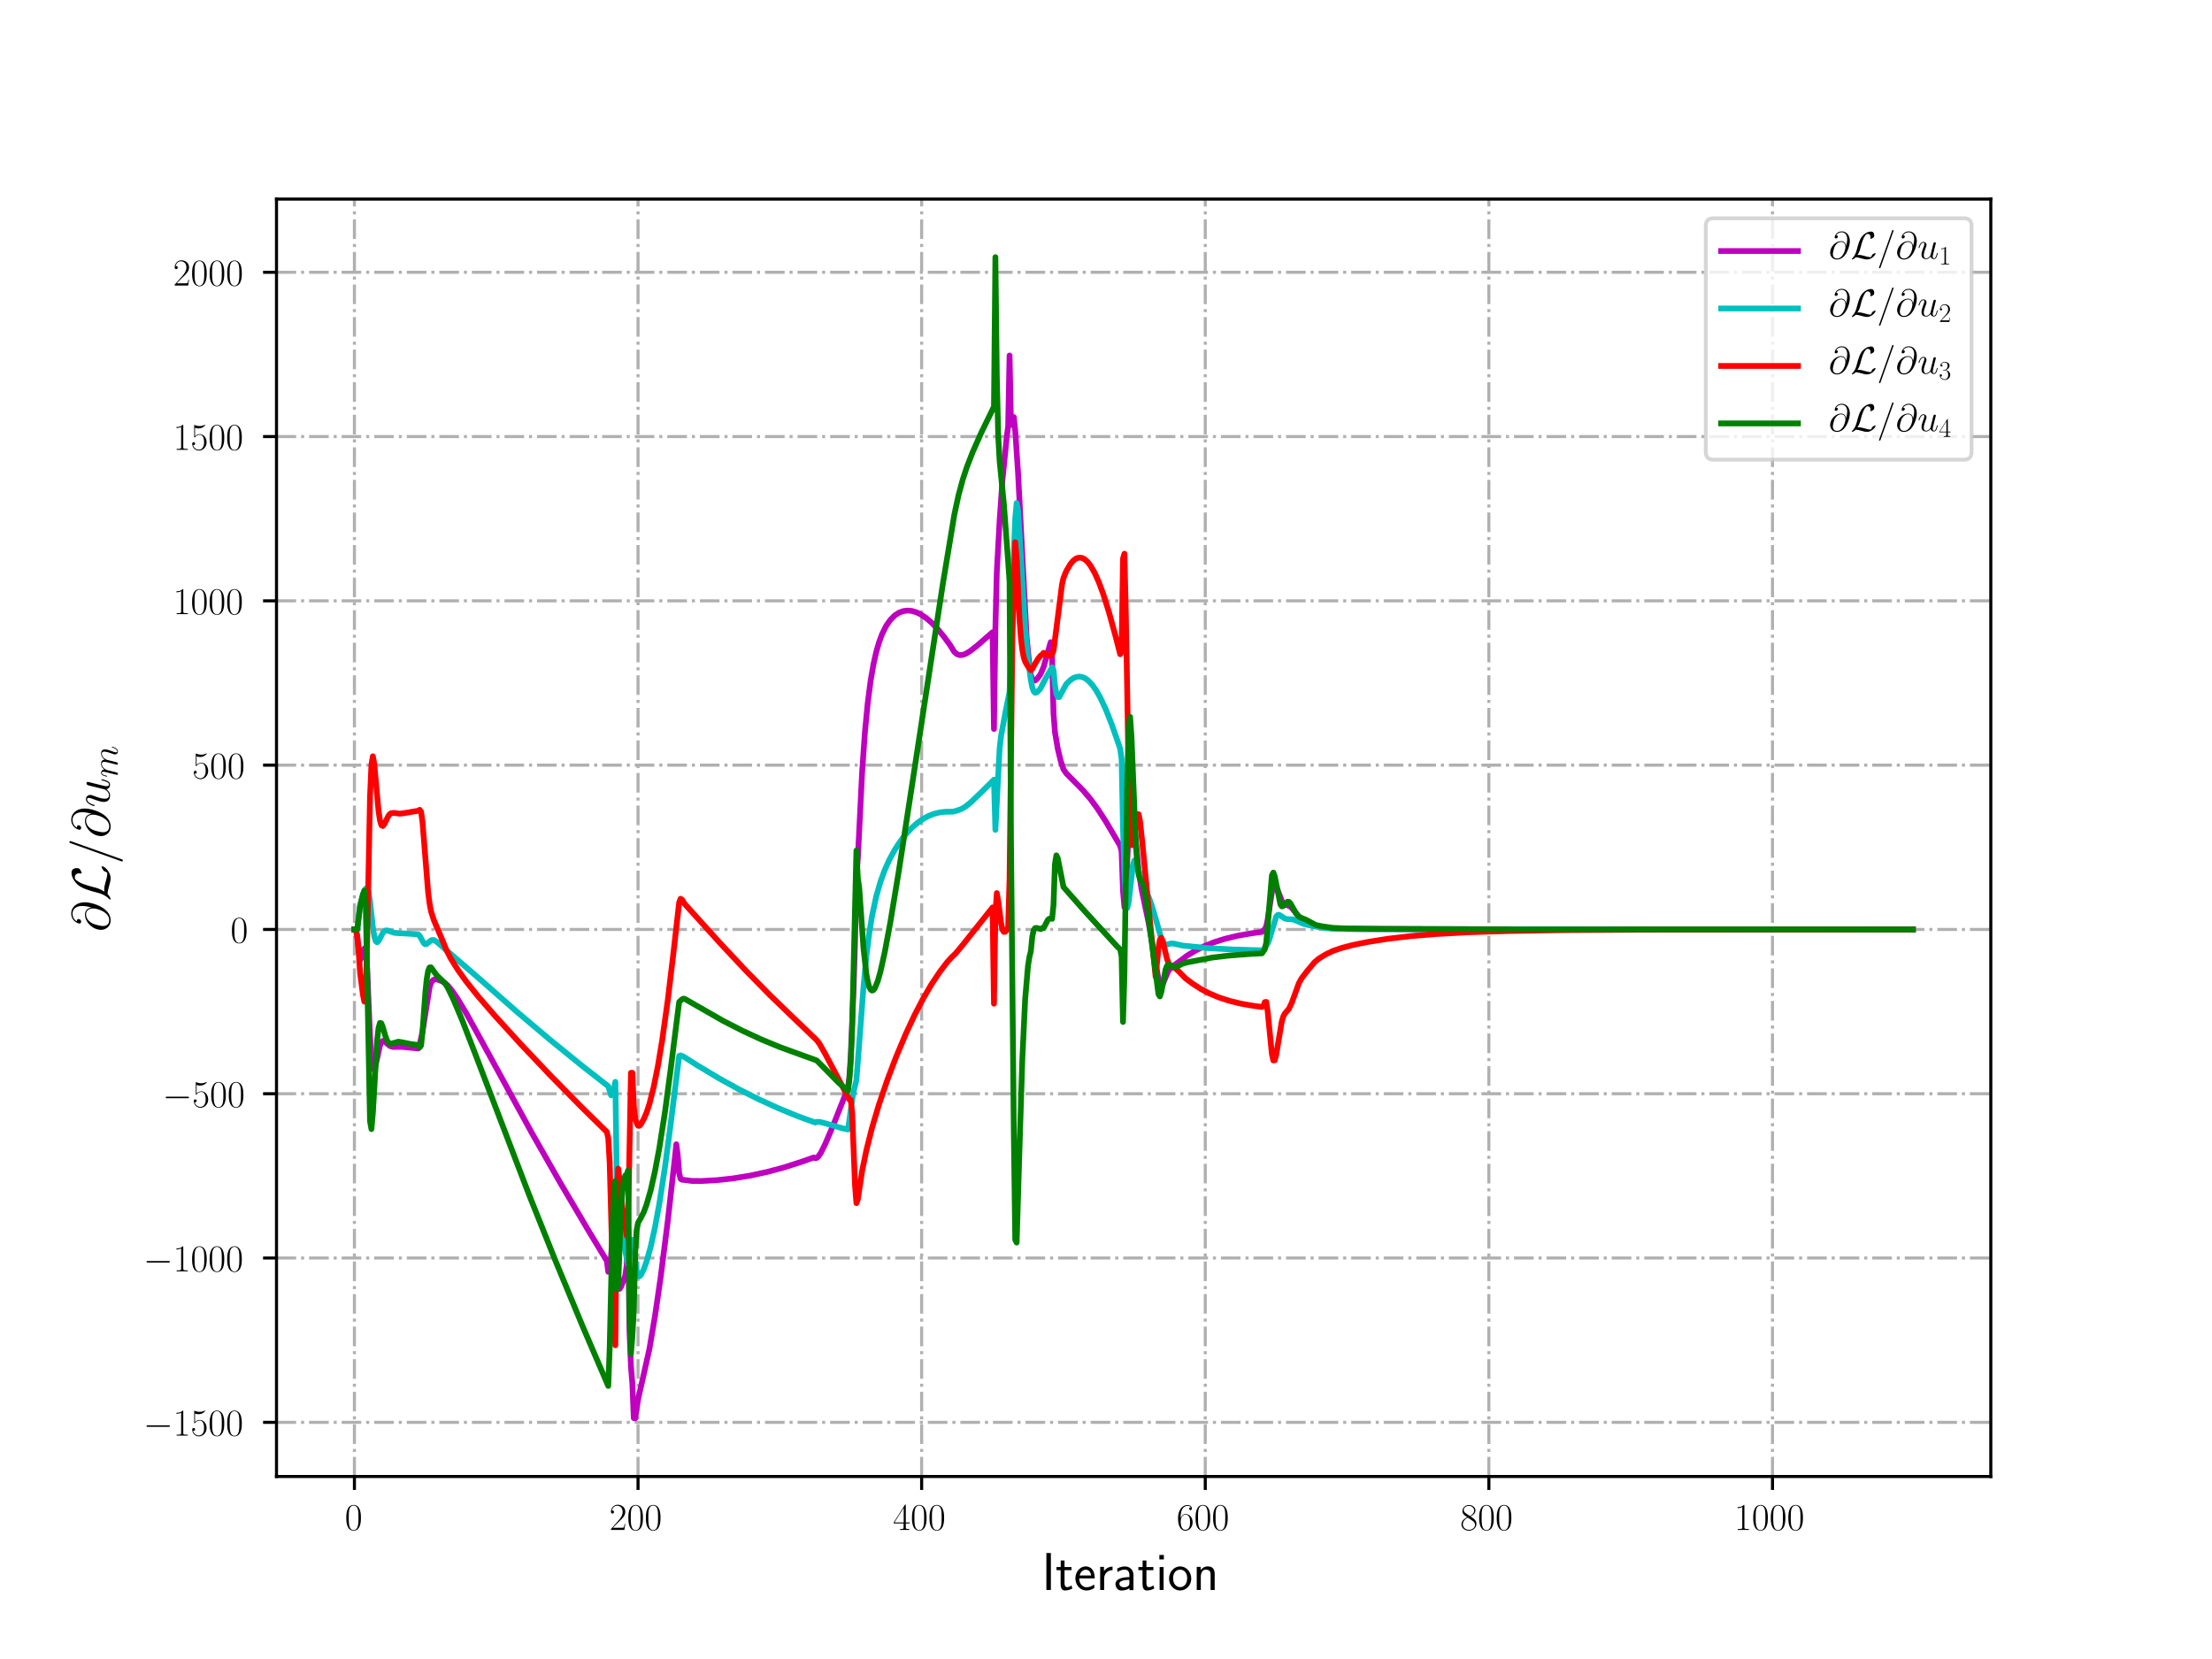 <?xml version="1.0" encoding="utf-8" standalone="no"?>
<!DOCTYPE svg PUBLIC "-//W3C//DTD SVG 1.1//EN"
  "http://www.w3.org/Graphics/SVG/1.1/DTD/svg11.dtd">
<!-- Created with matplotlib (http://matplotlib.org/) -->
<svg height="432pt" version="1.1" viewBox="0 0 576 432" width="576pt" xmlns="http://www.w3.org/2000/svg" xmlns:xlink="http://www.w3.org/1999/xlink">
 <defs>
  <style type="text/css">
*{stroke-linecap:butt;stroke-linejoin:round;}
  </style>
 </defs>
 <g id="figure_1">
  <g id="patch_1">
   <path d="M 0 432 
L 576 432 
L 576 0 
L 0 0 
z
" style="fill:#ffffff;"/>
  </g>
  <g id="axes_1">
   <g id="patch_2">
    <path d="M 72 384.48 
L 518.4 384.48 
L 518.4 51.84 
L 72 51.84 
z
" style="fill:#ffffff;"/>
   </g>
   <g id="matplotlib.axis_1">
    <g id="xtick_1">
     <g id="line2d_1">
      <path clip-path="url(#p7ad30e4078)" d="M 92.291 384.48 
L 92.291 51.84 
" style="fill:none;stroke:#b0b0b0;stroke-dasharray:5.12,1.28,0.8,1.28;stroke-dashoffset:0;stroke-width:0.8;"/>
     </g>
     <g id="line2d_2">
      <defs>
       <path d="M 0 0 
L 0 3.5 
" id="m24f27dd9a4" style="stroke:#000000;stroke-width:0.8;"/>
      </defs>
      <g>
       <use style="stroke:#000000;stroke-width:0.8;" x="92.291" xlink:href="#m24f27dd9a4" y="384.48"/>
      </g>
     </g>
     <g id="text_1">
      <!-- $0$ -->
      <defs>
       <path d="M 42 31.641 
C 42 37.75 41.906 48.125 37.703 56.109 
C 34 63.109 28.094 65.594 22.906 65.594 
C 18.094 65.594 12 63.406 8.203 56.203 
C 4.203 48.719 3.797 39.438 3.797 31.641 
C 3.797 25.953 3.906 17.281 7 9.672 
C 11.297 -0.609 19 -2 22.906 -2 
C 27.5 -2 34.5 -0.109 38.594 9.375 
C 41.594 16.281 42 24.359 42 31.641 
z
M 22.906 -0.406 
C 16.5 -0.406 12.703 5.078 11.297 12.688 
C 10.203 18.562 10.203 27.156 10.203 32.75 
C 10.203 40.438 10.203 46.828 11.5 52.922 
C 13.406 61.391 19 64 22.906 64 
C 27 64 32.297 61.297 34.203 53.125 
C 35.5 47.438 35.594 40.734 35.594 32.75 
C 35.594 26.25 35.594 18.266 34.406 12.375 
C 32.297 1.484 26.406 -0.406 22.906 -0.406 
z
" id="CMR17-48"/>
      </defs>
      <g transform="translate(89.8 398.398)scale(0.1 -0.1)">
       <use transform="scale(0.996)" xlink:href="#CMR17-48"/>
      </g>
     </g>
    </g>
    <g id="xtick_2">
     <g id="line2d_3">
      <path clip-path="url(#p7ad30e4078)" d="M 166.143 384.48 
L 166.143 51.84 
" style="fill:none;stroke:#b0b0b0;stroke-dasharray:5.12,1.28,0.8,1.28;stroke-dashoffset:0;stroke-width:0.8;"/>
     </g>
     <g id="line2d_4">
      <g>
       <use style="stroke:#000000;stroke-width:0.8;" x="166.143" xlink:href="#m24f27dd9a4" y="384.48"/>
      </g>
     </g>
     <g id="text_2">
      <!-- $200$ -->
      <defs>
       <path d="M 41.703 15.453 
L 39.906 15.453 
C 38.906 8.375 38.094 7.172 37.703 6.562 
C 37.203 5.766 30 5.766 28.594 5.766 
L 9.406 5.766 
C 13 9.672 20 16.75 28.5 24.953 
C 34.594 30.734 41.703 37.531 41.703 47.422 
C 41.703 59.219 32.297 66 21.797 66 
C 10.797 66 4.094 56.312 4.094 47.344 
C 4.094 43.438 7 42.938 8.203 42.938 
C 9.203 42.938 12.203 43.547 12.203 47.031 
C 12.203 50.109 9.594 51 8.203 51 
C 7.594 51 7 50.906 6.594 50.703 
C 8.5 59.219 14.297 63.406 20.406 63.406 
C 29.094 63.406 34.797 56.516 34.797 47.422 
C 34.797 38.734 29.703 31.25 24 24.75 
L 4.094 2.281 
L 4.094 0 
L 39.297 0 
z
" id="CMR17-50"/>
      </defs>
      <g transform="translate(158.671 398.398)scale(0.1 -0.1)">
       <use transform="scale(0.996)" xlink:href="#CMR17-50"/>
       <use transform="translate(45.69 0)scale(0.996)" xlink:href="#CMR17-48"/>
       <use transform="translate(91.381 0)scale(0.996)" xlink:href="#CMR17-48"/>
      </g>
     </g>
    </g>
    <g id="xtick_3">
     <g id="line2d_5">
      <path clip-path="url(#p7ad30e4078)" d="M 239.995 384.48 
L 239.995 51.84 
" style="fill:none;stroke:#b0b0b0;stroke-dasharray:5.12,1.28,0.8,1.28;stroke-dashoffset:0;stroke-width:0.8;"/>
     </g>
     <g id="line2d_6">
      <g>
       <use style="stroke:#000000;stroke-width:0.8;" x="239.995" xlink:href="#m24f27dd9a4" y="384.48"/>
      </g>
     </g>
     <g id="text_3">
      <!-- $400$ -->
      <defs>
       <path d="M 33.594 64.406 
C 33.594 66.5 33.5 66.5 31.703 66.5 
L 2 19.594 
L 2 17 
L 27.797 17 
L 27.797 7.141 
C 27.797 3.5 27.594 2.5 20.594 2.5 
L 18.703 2.5 
L 18.703 0 
C 21.906 0 27.297 0 30.703 0 
C 34.094 0 39.5 0 42.703 0 
L 42.703 2.5 
L 40.797 2.5 
C 33.797 2.5 33.594 3.5 33.594 7.141 
L 33.594 17 
L 43.797 17 
L 43.797 19.594 
L 33.594 19.594 
z
M 28.094 57.859 
L 28.094 19.594 
L 4 19.594 
z
" id="CMR17-52"/>
      </defs>
      <g transform="translate(232.523 398.398)scale(0.1 -0.1)">
       <use transform="scale(0.996)" xlink:href="#CMR17-52"/>
       <use transform="translate(45.69 0)scale(0.996)" xlink:href="#CMR17-48"/>
       <use transform="translate(91.381 0)scale(0.996)" xlink:href="#CMR17-48"/>
      </g>
     </g>
    </g>
    <g id="xtick_4">
     <g id="line2d_7">
      <path clip-path="url(#p7ad30e4078)" d="M 313.848 384.48 
L 313.848 51.84 
" style="fill:none;stroke:#b0b0b0;stroke-dasharray:5.12,1.28,0.8,1.28;stroke-dashoffset:0;stroke-width:0.8;"/>
     </g>
     <g id="line2d_8">
      <g>
       <use style="stroke:#000000;stroke-width:0.8;" x="313.848" xlink:href="#m24f27dd9a4" y="384.48"/>
      </g>
     </g>
     <g id="text_4">
      <!-- $600$ -->
      <defs>
       <path d="M 10.594 34 
C 10.594 57.656 21.797 63 28.297 63 
C 30.406 63 35.5 62.641 37.5 59 
C 35.906 59 32.906 59 32.906 55.516 
C 32.906 52.828 35.094 51.922 36.5 51.922 
C 37.406 51.922 40.094 52.312 40.094 55.625 
C 40.094 61.781 35.094 65.297 28.203 65.297 
C 16.297 65.297 3.797 52.969 3.797 31 
C 3.797 3.953 15.094 -2 23.094 -2 
C 32.797 -2 42 6.672 42 20.047 
C 42 32.516 33.906 41.594 23.703 41.594 
C 17.594 41.594 13.094 37.609 10.594 30.625 
z
M 23.094 0.391 
C 10.797 0.391 10.797 18.75 10.797 22.438 
C 10.797 29.625 14.203 40 23.5 40 
C 25.203 40 30.094 40 33.406 33.125 
C 35.203 29.219 35.203 25.141 35.203 20.141 
C 35.203 14.75 35.203 10.781 33.094 6.781 
C 30.906 2.672 27.703 0.391 23.094 0.391 
z
" id="CMR17-54"/>
      </defs>
      <g transform="translate(306.376 398.398)scale(0.1 -0.1)">
       <use transform="scale(0.996)" xlink:href="#CMR17-54"/>
       <use transform="translate(45.69 0)scale(0.996)" xlink:href="#CMR17-48"/>
       <use transform="translate(91.381 0)scale(0.996)" xlink:href="#CMR17-48"/>
      </g>
     </g>
    </g>
    <g id="xtick_5">
     <g id="line2d_9">
      <path clip-path="url(#p7ad30e4078)" d="M 387.7 384.48 
L 387.7 51.84 
" style="fill:none;stroke:#b0b0b0;stroke-dasharray:5.12,1.28,0.8,1.28;stroke-dashoffset:0;stroke-width:0.8;"/>
     </g>
     <g id="line2d_10">
      <g>
       <use style="stroke:#000000;stroke-width:0.8;" x="387.7" xlink:href="#m24f27dd9a4" y="384.48"/>
      </g>
     </g>
     <g id="text_5">
      <!-- $800$ -->
      <defs>
       <path d="M 27.203 35.375 
C 33.5 38.547 39.906 43.328 39.906 50.984 
C 39.906 60.016 31.094 65.297 23 65.297 
C 13.906 65.297 5.906 58.734 5.906 49.688 
C 5.906 47.203 6.5 42.922 10.406 39.141 
C 11.406 38.156 15.594 35.172 18.297 33.281 
C 13.797 30.984 3.297 25.531 3.297 14.594 
C 3.297 4.359 13.094 -2 22.797 -2 
C 33.5 -2 42.5 5.656 42.5 15.781 
C 42.5 24.844 36.406 29.016 32.406 31.703 
z
M 14.094 44.094 
C 13.297 44.594 9.297 47.672 9.297 52.359 
C 9.297 58.422 15.594 63 22.797 63 
C 30.703 63 36.5 57.438 36.5 50.969 
C 36.5 41.703 26.094 36.422 25.594 36.422 
C 25.5 36.422 25.406 36.422 24.594 37.031 
z
M 32.5 23.734 
C 34 22.641 38.797 19.375 38.797 13.297 
C 38.797 5.953 31.406 0.391 23 0.391 
C 13.906 0.391 7 6.844 7 14.688 
C 7 22.547 13.094 29.094 20 32.188 
z
" id="CMR17-56"/>
      </defs>
      <g transform="translate(380.228 398.398)scale(0.1 -0.1)">
       <use transform="scale(0.996)" xlink:href="#CMR17-56"/>
       <use transform="translate(45.69 0)scale(0.996)" xlink:href="#CMR17-48"/>
       <use transform="translate(91.381 0)scale(0.996)" xlink:href="#CMR17-48"/>
      </g>
     </g>
    </g>
    <g id="xtick_6">
     <g id="line2d_11">
      <path clip-path="url(#p7ad30e4078)" d="M 461.552 384.48 
L 461.552 51.84 
" style="fill:none;stroke:#b0b0b0;stroke-dasharray:5.12,1.28,0.8,1.28;stroke-dashoffset:0;stroke-width:0.8;"/>
     </g>
     <g id="line2d_12">
      <g>
       <use style="stroke:#000000;stroke-width:0.8;" x="461.552" xlink:href="#m24f27dd9a4" y="384.48"/>
      </g>
     </g>
     <g id="text_6">
      <!-- $1000$ -->
      <defs>
       <path d="M 26.594 63.406 
C 26.594 65.5 26.5 65.5 25.094 65.5 
C 21.203 61.188 15.297 59.797 9.703 59.797 
C 9.406 59.797 8.906 59.797 8.797 59.5 
C 8.703 59.297 8.703 59.094 8.703 57 
C 11.797 57 17 57.594 21 59.984 
L 21 7.203 
C 21 3.688 20.797 2.5 12.203 2.5 
L 9.203 2.5 
L 9.203 0 
C 14 0 19 0 23.797 0 
C 28.594 0 33.594 0 38.406 0 
L 38.406 2.5 
L 35.406 2.5 
C 26.797 2.5 26.594 3.594 26.594 7.156 
z
" id="CMR17-49"/>
      </defs>
      <g transform="translate(451.59 398.398)scale(0.1 -0.1)">
       <use transform="scale(0.996)" xlink:href="#CMR17-49"/>
       <use transform="translate(45.69 0)scale(0.996)" xlink:href="#CMR17-48"/>
       <use transform="translate(91.381 0)scale(0.996)" xlink:href="#CMR17-48"/>
       <use transform="translate(137.071 0)scale(0.996)" xlink:href="#CMR17-48"/>
      </g>
     </g>
    </g>
    <g id="text_7">
     <!-- Iteration -->
     <defs>
      <path d="M 17.094 69 
L 8.703 69 
L 8.703 0 
L 17.094 0 
z
" id="CMSS17-73"/>
      <path d="M 16.703 37 
L 29.703 37 
L 29.703 42.766 
L 16.703 42.766 
L 16.703 55 
L 9.594 55 
L 9.594 42.766 
L 1.703 42.766 
L 1.703 37 
L 9.406 37 
L 9.406 11.703 
C 9.406 6 10.703 -1 17.297 -1 
C 22.297 -1 26.906 0.391 31.297 2.688 
L 29.703 8.562 
C 27.297 6.469 24.406 5.266 21.297 5.266 
C 16.906 5.266 16.703 10.875 16.703 13.375 
z
" id="CMSS17-116"/>
      <path d="M 39.094 21.516 
C 39.094 24.844 38.906 31.297 35.703 36.641 
C 32.203 42.391 26.5 44 22.203 44 
C 11.797 44 3 34.188 3 21.484 
C 3 9.094 12.094 -1 23.594 -1 
C 28.094 -1 33.594 0.297 38.594 3.875 
C 38.594 4.281 38.406 6.469 38.297 6.562 
C 38.297 6.766 38 9.844 38 10.25 
C 33.203 6.359 27.703 5.078 23.703 5.078 
C 17.297 5.078 10.406 10.422 10.094 21.516 
z
M 10.906 27 
C 12.203 32.562 16.594 37.828 22.203 37.828 
C 23.703 37.828 30.703 37.828 32.5 27 
z
" id="CMSS17-101"/>
      <path d="M 14.906 21.297 
C 14.906 30.703 21.797 37 30.594 37 
L 30.594 43.578 
C 24.203 43.578 18.203 40.391 14.594 35.203 
L 14.594 43.094 
L 7.5 43.094 
L 7.5 0 
L 14.906 0 
z
" id="CMSS17-114"/>
      <path d="M 37.594 27.984 
C 37.594 37.375 30.906 43.875 21.906 43.875 
C 17.5 43.875 12.703 43.078 7.203 39.891 
L 7.797 33.359 
C 10.297 35.125 14.594 38 21.797 38 
C 26.906 38 30 34.062 30 27.844 
L 30 24 
C 14 24 4 19.344 4 11.344 
C 4 7.203 6.5 -1 14.797 -1 
C 16.297 -1 24.406 -1 30.203 3.391 
L 30.203 -0.297 
L 37.594 -0.297 
z
M 30 12.75 
C 30 10.953 30 8.562 27 6.781 
C 24.406 5.078 21.094 5.078 19.703 5.078 
C 14.703 5.078 11.297 7.984 11.297 11.625 
C 11.297 18.922 26.906 18.922 30 18.922 
z
" id="CMSS17-97"/>
      <path d="M 15.297 65.359 
L 6.906 65.359 
L 6.906 57 
L 15.297 57 
z
M 14.797 42.797 
L 7.406 42.797 
L 7.406 0 
L 14.797 0 
z
" id="CMSS17-105"/>
      <path d="M 44.203 21.188 
C 44.203 34 34.703 44 23.5 44 
C 12 44 2.703 33.703 2.703 21.188 
C 2.703 8.5 12.297 -1 23.406 -1 
C 34.797 -1 44.203 8.797 44.203 21.188 
z
M 23.5 5.266 
C 16.406 5.266 10.297 11.078 10.297 22 
C 10.297 33.609 17.406 37.922 23.406 37.922 
C 29.906 37.922 36.594 33.219 36.594 22 
C 36.594 10.672 30.094 5.266 23.5 5.266 
z
" id="CMSS17-111"/>
      <path d="M 40.906 29.328 
C 40.906 35.672 39.406 44 28.094 44 
C 21.703 44 17.5 40.719 14.703 37.328 
L 14.703 43.094 
L 7.406 43.094 
L 7.406 0 
L 15 0 
L 15 24.359 
C 15 30.688 17.406 37.938 24.203 37.938 
C 33 37.938 33.297 32 33.297 28.578 
L 33.297 0 
L 40.906 0 
z
" id="CMSS17-110"/>
     </defs>
     <g transform="translate(271.264 414.022)scale(0.14 -0.14)">
      <use transform="scale(0.996)" xlink:href="#CMSS17-73"/>
      <use transform="translate(25.784 0)scale(0.996)" xlink:href="#CMSS17-116"/>
      <use transform="translate(59.615 0)scale(0.996)" xlink:href="#CMSS17-101"/>
      <use transform="translate(101.254 0)scale(0.996)" xlink:href="#CMSS17-114"/>
      <use transform="translate(133.164 0)scale(0.996)" xlink:href="#CMSS17-97"/>
      <use transform="translate(178.086 0)scale(0.996)" xlink:href="#CMSS17-116"/>
      <use transform="translate(211.918 0)scale(0.996)" xlink:href="#CMSS17-105"/>
      <use transform="translate(234.098 0)scale(0.996)" xlink:href="#CMSS17-111"/>
      <use transform="translate(280.942 0)scale(0.996)" xlink:href="#CMSS17-110"/>
     </g>
    </g>
   </g>
   <g id="matplotlib.axis_2">
    <g id="ytick_1">
     <g id="line2d_13">
      <path clip-path="url(#p7ad30e4078)" d="M 72 370.373 
L 518.4 370.373 
" style="fill:none;stroke:#b0b0b0;stroke-dasharray:5.12,1.28,0.8,1.28;stroke-dashoffset:0;stroke-width:0.8;"/>
     </g>
     <g id="line2d_14">
      <defs>
       <path d="M 0 0 
L -3.5 0 
" id="mbf276e2cd5" style="stroke:#000000;stroke-width:0.8;"/>
      </defs>
      <g>
       <use style="stroke:#000000;stroke-width:0.8;" x="72" xlink:href="#mbf276e2cd5" y="370.373"/>
      </g>
     </g>
     <g id="text_8">
      <!-- $-1500$ -->
      <defs>
       <path d="M 65.906 23 
C 67.594 23 69.406 23 69.406 25 
C 69.406 27 67.594 27 65.906 27 
L 11.797 27 
C 10.094 27 8.297 27 8.297 25 
C 8.297 23 10.094 23 11.797 23 
z
" id="CMSY10-0"/>
       <path d="M 11.406 57.688 
C 12.406 57.281 16.5 56 20.703 56 
C 30 56 35.094 61.109 38 64.062 
C 38 64.953 38 65.5 37.406 65.5 
C 37.297 65.5 37.094 65.5 36.297 65.047 
C 32.797 63.406 28.703 62.078 23.703 62.078 
C 20.703 62.078 16.203 62.484 11.297 64.672 
C 10.203 65.172 10 65.172 9.906 65.172 
C 9.406 65.172 9.297 65.062 9.297 63.078 
L 9.297 34.422 
C 9.297 32.641 9.297 32.141 10.297 32.141 
C 10.797 32.141 11 32.344 11.5 33.031 
C 14.703 37.516 19.094 39.406 24.094 39.406 
C 27.594 39.406 35.094 37.219 35.094 20.141 
C 35.094 16.953 35.094 11.172 32.094 6.578 
C 29.594 2.484 25.703 0.391 21.406 0.391 
C 14.797 0.391 8.094 5 6.297 12.719 
C 6.703 12.609 7.5 12.422 7.906 12.422 
C 9.203 12.422 11.703 13.125 11.703 16.219 
C 11.703 18.906 9.797 20 7.906 20 
C 5.594 20 4.094 18.594 4.094 15.797 
C 4.094 7.094 11 -2 21.594 -2 
C 31.906 -2 41.703 6.875 41.703 19.75 
C 41.703 31.719 33.906 41 24.203 41 
C 19.094 41 14.797 39.109 11.406 35.531 
z
" id="CMR17-53"/>
      </defs>
      <g transform="translate(37.326 373.832)scale(0.1 -0.1)">
       <use transform="scale(0.996)" xlink:href="#CMSY10-0"/>
       <use transform="translate(77.487 0)scale(0.996)" xlink:href="#CMR17-49"/>
       <use transform="translate(123.178 0)scale(0.996)" xlink:href="#CMR17-53"/>
       <use transform="translate(168.868 0)scale(0.996)" xlink:href="#CMR17-48"/>
       <use transform="translate(214.559 0)scale(0.996)" xlink:href="#CMR17-48"/>
      </g>
     </g>
    </g>
    <g id="ytick_2">
     <g id="line2d_15">
      <path clip-path="url(#p7ad30e4078)" d="M 72 327.59 
L 518.4 327.59 
" style="fill:none;stroke:#b0b0b0;stroke-dasharray:5.12,1.28,0.8,1.28;stroke-dashoffset:0;stroke-width:0.8;"/>
     </g>
     <g id="line2d_16">
      <g>
       <use style="stroke:#000000;stroke-width:0.8;" x="72" xlink:href="#mbf276e2cd5" y="327.59"/>
      </g>
     </g>
     <g id="text_9">
      <!-- $-1000$ -->
      <g transform="translate(37.326 331.049)scale(0.1 -0.1)">
       <use transform="scale(0.996)" xlink:href="#CMSY10-0"/>
       <use transform="translate(77.487 0)scale(0.996)" xlink:href="#CMR17-49"/>
       <use transform="translate(123.178 0)scale(0.996)" xlink:href="#CMR17-48"/>
       <use transform="translate(168.868 0)scale(0.996)" xlink:href="#CMR17-48"/>
       <use transform="translate(214.559 0)scale(0.996)" xlink:href="#CMR17-48"/>
      </g>
     </g>
    </g>
    <g id="ytick_3">
     <g id="line2d_17">
      <path clip-path="url(#p7ad30e4078)" d="M 72 284.808 
L 518.4 284.808 
" style="fill:none;stroke:#b0b0b0;stroke-dasharray:5.12,1.28,0.8,1.28;stroke-dashoffset:0;stroke-width:0.8;"/>
     </g>
     <g id="line2d_18">
      <g>
       <use style="stroke:#000000;stroke-width:0.8;" x="72" xlink:href="#mbf276e2cd5" y="284.808"/>
      </g>
     </g>
     <g id="text_10">
      <!-- $-500$ -->
      <g transform="translate(42.307 288.267)scale(0.1 -0.1)">
       <use transform="scale(0.996)" xlink:href="#CMSY10-0"/>
       <use transform="translate(77.487 0)scale(0.996)" xlink:href="#CMR17-53"/>
       <use transform="translate(123.178 0)scale(0.996)" xlink:href="#CMR17-48"/>
       <use transform="translate(168.868 0)scale(0.996)" xlink:href="#CMR17-48"/>
      </g>
     </g>
    </g>
    <g id="ytick_4">
     <g id="line2d_19">
      <path clip-path="url(#p7ad30e4078)" d="M 72 242.025 
L 518.4 242.025 
" style="fill:none;stroke:#b0b0b0;stroke-dasharray:5.12,1.28,0.8,1.28;stroke-dashoffset:0;stroke-width:0.8;"/>
     </g>
     <g id="line2d_20">
      <g>
       <use style="stroke:#000000;stroke-width:0.8;" x="72" xlink:href="#mbf276e2cd5" y="242.025"/>
      </g>
     </g>
     <g id="text_11">
      <!-- $0$ -->
      <g transform="translate(60.019 245.484)scale(0.1 -0.1)">
       <use transform="scale(0.996)" xlink:href="#CMR17-48"/>
      </g>
     </g>
    </g>
    <g id="ytick_5">
     <g id="line2d_21">
      <path clip-path="url(#p7ad30e4078)" d="M 72 199.242 
L 518.4 199.242 
" style="fill:none;stroke:#b0b0b0;stroke-dasharray:5.12,1.28,0.8,1.28;stroke-dashoffset:0;stroke-width:0.8;"/>
     </g>
     <g id="line2d_22">
      <g>
       <use style="stroke:#000000;stroke-width:0.8;" x="72" xlink:href="#mbf276e2cd5" y="199.242"/>
      </g>
     </g>
     <g id="text_12">
      <!-- $500$ -->
      <g transform="translate(50.056 202.702)scale(0.1 -0.1)">
       <use transform="scale(0.996)" xlink:href="#CMR17-53"/>
       <use transform="translate(45.69 0)scale(0.996)" xlink:href="#CMR17-48"/>
       <use transform="translate(91.381 0)scale(0.996)" xlink:href="#CMR17-48"/>
      </g>
     </g>
    </g>
    <g id="ytick_6">
     <g id="line2d_23">
      <path clip-path="url(#p7ad30e4078)" d="M 72 156.46 
L 518.4 156.46 
" style="fill:none;stroke:#b0b0b0;stroke-dasharray:5.12,1.28,0.8,1.28;stroke-dashoffset:0;stroke-width:0.8;"/>
     </g>
     <g id="line2d_24">
      <g>
       <use style="stroke:#000000;stroke-width:0.8;" x="72" xlink:href="#mbf276e2cd5" y="156.46"/>
      </g>
     </g>
     <g id="text_13">
      <!-- $1000$ -->
      <g transform="translate(45.075 159.919)scale(0.1 -0.1)">
       <use transform="scale(0.996)" xlink:href="#CMR17-49"/>
       <use transform="translate(45.69 0)scale(0.996)" xlink:href="#CMR17-48"/>
       <use transform="translate(91.381 0)scale(0.996)" xlink:href="#CMR17-48"/>
       <use transform="translate(137.071 0)scale(0.996)" xlink:href="#CMR17-48"/>
      </g>
     </g>
    </g>
    <g id="ytick_7">
     <g id="line2d_25">
      <path clip-path="url(#p7ad30e4078)" d="M 72 113.677 
L 518.4 113.677 
" style="fill:none;stroke:#b0b0b0;stroke-dasharray:5.12,1.28,0.8,1.28;stroke-dashoffset:0;stroke-width:0.8;"/>
     </g>
     <g id="line2d_26">
      <g>
       <use style="stroke:#000000;stroke-width:0.8;" x="72" xlink:href="#mbf276e2cd5" y="113.677"/>
      </g>
     </g>
     <g id="text_14">
      <!-- $1500$ -->
      <g transform="translate(45.075 117.136)scale(0.1 -0.1)">
       <use transform="scale(0.996)" xlink:href="#CMR17-49"/>
       <use transform="translate(45.69 0)scale(0.996)" xlink:href="#CMR17-53"/>
       <use transform="translate(91.381 0)scale(0.996)" xlink:href="#CMR17-48"/>
       <use transform="translate(137.071 0)scale(0.996)" xlink:href="#CMR17-48"/>
      </g>
     </g>
    </g>
    <g id="ytick_8">
     <g id="line2d_27">
      <path clip-path="url(#p7ad30e4078)" d="M 72 70.895 
L 518.4 70.895 
" style="fill:none;stroke:#b0b0b0;stroke-dasharray:5.12,1.28,0.8,1.28;stroke-dashoffset:0;stroke-width:0.8;"/>
     </g>
     <g id="line2d_28">
      <g>
       <use style="stroke:#000000;stroke-width:0.8;" x="72" xlink:href="#mbf276e2cd5" y="70.895"/>
      </g>
     </g>
     <g id="text_15">
      <!-- $2000$ -->
      <g transform="translate(45.075 74.354)scale(0.1 -0.1)">
       <use transform="scale(0.996)" xlink:href="#CMR17-50"/>
       <use transform="translate(45.69 0)scale(0.996)" xlink:href="#CMR17-48"/>
       <use transform="translate(91.381 0)scale(0.996)" xlink:href="#CMR17-48"/>
       <use transform="translate(137.071 0)scale(0.996)" xlink:href="#CMR17-48"/>
      </g>
     </g>
    </g>
    <g id="text_16">
     <!-- $\partial \mathcal{L}/ \partial u_{m}$ -->
     <defs>
      <path d="M 45.406 33.516 
C 44.797 39.125 41.297 45.859 32.297 45.859 
C 18.203 45.859 3.797 31.516 3.797 15.562 
C 3.797 9.438 8 -2.094 21.594 -2.094 
C 45.203 -2.094 55.297 32.297 55.297 46 
C 55.297 60.406 47.203 71.5 34.406 71.5 
C 19.906 71.5 15.594 58.797 15.594 56.094 
C 15.594 55.203 16.203 53 19 53 
C 22.5 53 24 56.203 24 57.906 
C 24 61 20.906 61 19.594 61 
C 23.703 68.406 31.297 69.094 34 69.094 
C 42.797 69.094 48.406 62.109 48.406 50.969 
C 48.406 44.578 46.5 37.188 45.5 33.516 
z
M 21.906 0.594 
C 12.5 0.594 10.906 8.031 10.906 12.25 
C 10.906 16.656 13.703 27 15.203 30.703 
C 16.5 33.719 22.203 43.859 32.594 43.859 
C 41.703 43.859 43.797 35.922 43.797 30.516 
C 43.797 23.078 37.297 0.594 21.906 0.594 
z
" id="CMMI12-64"/>
      <path d="M 18 9.531 
C 23.406 17.984 25.094 24.406 26.406 29.734 
C 29.906 43.594 33.703 55.656 39.906 62.578 
C 41.094 63.906 41.906 64.797 45.094 64.797 
C 52 64.797 52.203 57.875 52.203 56.453 
C 52.203 54.656 51.703 53.234 51.703 52.734 
C 51.703 52.031 52.297 52.031 52.406 52.031 
C 54 52.031 56.703 53.141 59.203 54.953 
C 61 56.359 61.906 57.359 61.906 61.469 
C 61.906 66.891 59.094 71 53.5 71 
C 50.297 71 41.5 70.203 31.703 60.25 
C 23.703 52.016 19 33.938 17.094 26.406 
C 15.297 19.5 14.5 16.375 11.5 10.344 
C 10.797 9.156 8.203 4.734 6.797 3.422 
C 4.094 0.922 3.094 -0.891 3.094 -1.391 
C 3.094 -1.594 3.297 -2 4 -2 
C 4.406 -2 6.5 -1.594 9.094 0.078 
C 10.797 1.062 11 1.25 13.297 3.609 
C 18.297 3.609 21.797 2.703 28.094 0.906 
C 33.203 -0.5 38.297 -2 43.406 -2 
C 51.5 -2 59.703 4.125 62.906 8.531 
C 64.906 11.234 65.5 13.75 65.5 14.047 
C 65.5 14.75 64.906 14.75 64.797 14.75 
C 63.203 14.75 60.797 13.656 59.094 12.438 
C 56.406 10.734 56.203 10.141 55.594 8.422 
C 55.094 6.812 54.5 6.016 54.094 5.406 
C 53.297 4.203 53.203 4.203 51.703 4.203 
C 46.906 4.203 41.906 5.719 35.297 7.516 
C 32.5 8.312 27 9.938 22 9.938 
C 20.703 9.938 19.297 9.828 18 9.531 
z
" id="CMSY10-76"/>
      <path d="M 42.906 71.281 
C 42.906 71.391 43.5 72.906 43.5 73.094 
C 43.5 74.297 42.5 75 41.703 75 
C 41.203 75 40.297 75 39.5 72.797 
L 6 -21.297 
C 6 -21.406 5.406 -22.891 5.406 -23.094 
C 5.406 -24.297 6.406 -25 7.203 -25 
C 7.797 -25 8.703 -24.891 9.406 -22.797 
z
" id="CMMI12-61"/>
      <path d="M 34.094 5.781 
C 35.406 0.203 40.203 -1 42.594 -1 
C 45.797 -1 48.203 1.094 49.797 4.484 
C 51.5 8.078 52.797 13.969 52.797 14.266 
C 52.797 14.766 52.406 15.172 51.797 15.172 
C 50.906 15.172 50.797 14.672 50.406 13.172 
C 48.594 6.281 46.797 1 42.797 1 
C 39.797 1 39.797 4.297 39.797 5.594 
C 39.797 7.891 40.094 8.875 41.094 13.078 
C 41.797 15.766 42.5 18.453 43.094 21.25 
L 47.203 37.516 
C 47.906 40.016 47.906 40.219 47.906 40.516 
C 47.906 42.016 46.703 43.016 45.203 43.016 
C 42.297 43.016 41.594 40.516 41 38.016 
C 40 34.125 34.594 12.672 33.906 9.188 
C 33.797 9.188 29.906 1 22.594 1 
C 17.406 1 16.406 5.484 16.406 9.188 
C 16.406 14.875 19.203 22.844 21.797 29.531 
C 23 32.734 23.5 34.031 23.5 36.016 
C 23.5 40.312 20.406 44 15.594 44 
C 6.406 44 2.703 29.531 2.703 28.734 
C 2.703 28.344 3.094 27.844 3.797 27.844 
C 4.703 27.844 4.797 28.234 5.203 29.625 
C 7.594 38.141 11.5 41.906 15.297 41.906 
C 16.297 41.906 17.906 41.906 17.906 38.719 
C 17.906 36.125 16.797 33.234 15.297 29.438 
C 10.906 17.562 10.406 13.766 10.406 10.781 
C 10.406 0.594 18.094 -1 22.203 -1 
C 28.594 -1 32.094 3.391 34.094 5.781 
z
" id="CMMI12-117"/>
      <path d="M 20.594 29.234 
C 20.797 29.844 23.297 34.828 27 38.016 
C 29.594 40.406 33 42.016 36.906 42.016 
C 40.906 42.016 42.297 39.016 42.297 35.031 
C 42.297 34.422 42.297 32.438 41.094 27.734 
L 38.594 17.469 
C 37.797 14.469 35.906 7.078 35.703 5.984 
C 35.297 4.484 34.703 1.891 34.703 1.5 
C 34.703 0.094 35.797 -1 37.297 -1 
C 40.297 -1 40.797 1.297 41.703 4.891 
L 47.703 28.734 
C 47.906 29.531 53.094 42.016 64.094 42.016 
C 68.094 42.016 69.5 39.016 69.5 35.031 
C 69.5 29.438 65.594 18.562 63.406 12.578 
C 62.5 10.172 62 8.875 62 7.078 
C 62 2.594 65.094 -1 69.906 -1 
C 79.203 -1 82.703 13.672 82.703 14.266 
C 82.703 14.766 82.297 15.172 81.703 15.172 
C 80.797 15.172 80.703 14.875 80.203 13.172 
C 77.906 5.188 74.203 1 70.203 1 
C 69.203 1 67.594 1 67.594 4.203 
C 67.594 6.812 68.797 10 69.203 11.094 
C 71 15.906 75.5 27.703 75.5 33.516 
C 75.5 39.5 72 44 64.406 44 
C 57.703 44 52.297 40.219 48.297 34.328 
C 48 39.719 44.703 44 37.203 44 
C 28.297 44 23.594 37.734 21.797 35.234 
C 21.5 40.906 17.406 44 13 44 
C 10.094 44 7.797 42.609 5.906 38.812 
C 4.094 35.219 2.703 29.141 2.703 28.734 
C 2.703 28.344 3.094 27.844 3.797 27.844 
C 4.594 27.844 4.703 27.938 5.297 30.234 
C 6.797 36.125 8.703 42.016 12.703 42.016 
C 15 42.016 15.797 40.406 15.797 37.422 
C 15.797 35.219 14.797 31.328 14.094 28.234 
L 11.297 17.469 
C 10.906 15.562 9.797 11.078 9.297 9.281 
C 8.594 6.688 7.5 2 7.5 1.5 
C 7.5 0.094 8.594 -1 10.094 -1 
C 11.297 -1 12.703 -0.406 13.5 1.094 
C 13.703 1.594 14.594 5.094 15.094 7.078 
L 17.297 16.062 
z
" id="CMMI12-109"/>
     </defs>
     <g transform="translate(30.614 242.659)rotate(-90)scale(0.14 -0.14)">
      <use transform="translate(0 14.944)scale(0.996)" xlink:href="#CMMI12-64"/>
      <use transform="translate(56.916 14.944)scale(0.996)" xlink:href="#CMSY10-76"/>
      <use transform="translate(125.63 14.944)scale(0.996)" xlink:href="#CMMI12-61"/>
      <use transform="translate(174.405 14.944)scale(0.996)" xlink:href="#CMMI12-64"/>
      <use transform="translate(231.321 14.944)scale(0.996)" xlink:href="#CMMI12-117"/>
      <use transform="translate(286.841 0)scale(0.697)" xlink:href="#CMMI12-109"/>
     </g>
    </g>
   </g>
   <g id="line2d_29">
    <path clip-path="url(#p7ad30e4078)" d="M 92.291 242.025 
L 92.66 242.025 
L 93.029 243.895 
L 93.768 250.021 
L 94.137 249.287 
L 94.876 247.002 
L 95.245 247.011 
L 95.614 252.228 
L 96.353 269.894 
L 96.722 275.622 
L 97.091 278.301 
L 97.461 278.563 
L 97.83 277.332 
L 98.938 272.249 
L 99.307 271.391 
L 99.676 271.051 
L 100.045 271.101 
L 100.784 271.745 
L 101.522 272.359 
L 102.261 272.617 
L 103.369 272.602 
L 104.846 272.62 
L 108.908 273.026 
L 109.277 272.011 
L 110.015 268.712 
L 111.862 257.075 
L 112.231 256.002 
L 112.6 255.383 
L 112.97 255.088 
L 113.339 255.001 
L 114.077 255.119 
L 115.185 255.559 
L 115.924 256.034 
L 116.662 256.707 
L 117.77 258.051 
L 119.247 260.234 
L 121.463 263.932 
L 125.155 270.609 
L 138.449 294.943 
L 145.834 307.903 
L 153.219 320.421 
L 158.019 328.329 
L 158.389 331.18 
L 158.758 331.143 
L 159.127 327.208 
L 159.866 315.484 
L 160.235 311.627 
L 160.604 324.97 
L 160.974 333.584 
L 161.343 335.618 
L 161.712 335.084 
L 162.82 332.201 
L 163.189 329.547 
L 163.558 320.315 
L 163.928 346.754 
L 164.297 355.759 
L 164.666 360.269 
L 165.035 369.258 
L 165.405 369.36 
L 166.143 364.477 
L 169.097 351.326 
L 170.574 342.616 
L 172.051 332.455 
L 173.898 317.873 
L 175.744 301.442 
L 176.113 297.96 
L 176.482 300.809 
L 176.852 305.511 
L 177.221 306.964 
L 177.59 307.203 
L 178.698 307.315 
L 180.175 307.52 
L 182.76 307.529 
L 186.822 307.299 
L 190.884 306.855 
L 195.315 306.134 
L 199.746 305.175 
L 204.177 303.985 
L 208.608 302.569 
L 211.932 301.397 
L 212.301 301.586 
L 212.67 301.521 
L 213.039 301.22 
L 213.778 300.139 
L 214.886 297.906 
L 217.101 292.7 
L 220.794 283.344 
L 221.163 280.545 
L 221.532 275.105 
L 222.271 257.53 
L 222.64 245.225 
L 223.009 228.281 
L 223.379 223.522 
L 224.486 201.229 
L 225.225 190.652 
L 225.964 182.983 
L 226.702 177.303 
L 227.441 173.022 
L 228.179 169.745 
L 228.918 167.202 
L 229.656 165.206 
L 230.764 162.962 
L 231.872 161.375 
L 232.979 160.27 
L 234.087 159.544 
L 235.195 159.131 
L 236.303 158.988 
L 237.411 159.083 
L 238.518 159.396 
L 239.626 159.908 
L 241.103 160.875 
L 242.58 162.138 
L 244.057 163.669 
L 245.904 165.918 
L 247.381 167.953 
L 248.488 169.741 
L 249.227 170.361 
L 249.965 170.59 
L 250.704 170.525 
L 251.443 170.254 
L 252.55 169.599 
L 254.397 168.168 
L 258.458 164.637 
L 258.828 189.823 
L 259.197 163.744 
L 259.566 148.897 
L 260.305 135.496 
L 261.043 124.971 
L 262.151 113.868 
L 262.52 110.993 
L 262.89 92.572 
L 263.259 110.436 
L 263.628 110.67 
L 263.997 108.61 
L 264.367 112.142 
L 265.105 123.204 
L 267.321 165.854 
L 268.059 173.239 
L 268.429 175.747 
L 268.798 176.829 
L 269.167 177.201 
L 269.536 177.196 
L 269.906 176.942 
L 270.644 176.019 
L 271.013 175.424 
L 271.752 173.683 
L 272.86 169.774 
L 273.598 167.219 
L 273.967 171.458 
L 274.337 185.83 
L 274.706 190.624 
L 275.445 194.993 
L 276.183 198.039 
L 276.922 200.331 
L 277.66 201.394 
L 279.506 203.247 
L 282.091 205.872 
L 283.938 208.051 
L 285.784 210.561 
L 287.999 213.981 
L 291.323 219.617 
L 291.692 220.252 
L 292.061 221.722 
L 292.431 232.044 
L 292.8 236.231 
L 293.169 232.318 
L 293.908 215.965 
L 294.277 210.628 
L 294.646 209.023 
L 295.015 210.667 
L 295.754 218.851 
L 296.492 226.672 
L 297.231 231.412 
L 299.077 240.181 
L 301.662 254.941 
L 302.031 256.222 
L 302.401 256.645 
L 302.77 256.31 
L 303.508 254.499 
L 304.247 252.815 
L 304.985 251.917 
L 307.57 250.031 
L 309.047 248.892 
L 311.263 247.55 
L 313.478 246.431 
L 316.063 245.384 
L 319.017 244.449 
L 322.341 243.654 
L 326.033 243.008 
L 328.618 242.668 
L 329.357 241.95 
L 329.726 241.214 
L 330.095 239.49 
L 331.203 232.286 
L 331.572 230.915 
L 331.942 230.449 
L 332.311 230.774 
L 333.049 232.716 
L 333.788 234.594 
L 334.157 235.147 
L 334.526 235.451 
L 336.003 236.053 
L 336.742 236.846 
L 338.219 238.693 
L 338.957 239.279 
L 340.435 240.041 
L 342.65 241.034 
L 344.127 241.38 
L 346.712 241.721 
L 349.666 241.862 
L 356.682 241.922 
L 431.642 242.023 
L 498.109 242.025 
L 498.109 242.025 
" style="fill:none;stroke:#bf00bf;stroke-linecap:square;stroke-width:1.5;"/>
   </g>
   <g id="line2d_30">
    <path clip-path="url(#p7ad30e4078)" d="M 92.291 242.025 
L 92.66 242.025 
L 93.029 242.025 
L 93.768 235.872 
L 94.506 232.916 
L 94.876 231.936 
L 95.245 231.373 
L 95.614 231.273 
L 95.984 232.159 
L 96.353 234.745 
L 97.091 241.432 
L 97.461 243.794 
L 97.83 245.069 
L 98.199 245.382 
L 98.568 245.029 
L 99.676 242.955 
L 100.045 242.53 
L 100.415 242.32 
L 100.784 242.287 
L 101.522 242.514 
L 102.63 242.89 
L 103.738 242.995 
L 106.692 243.145 
L 108.908 243.318 
L 109.277 243.68 
L 110.385 245.655 
L 110.754 245.894 
L 111.123 245.795 
L 112.231 244.879 
L 112.6 244.758 
L 112.97 244.793 
L 113.708 245.226 
L 125.155 255.149 
L 134.756 263.603 
L 143.249 270.778 
L 151.742 277.665 
L 158.389 282.862 
L 159.127 285.206 
L 159.496 285.023 
L 159.866 283.639 
L 160.235 281.712 
L 160.604 307.09 
L 160.974 313.976 
L 161.712 320.149 
L 162.451 324.136 
L 163.189 327.573 
L 163.558 329.371 
L 163.928 323.966 
L 164.297 324.856 
L 164.666 322.846 
L 165.035 323.181 
L 165.405 327.996 
L 165.774 331.149 
L 166.143 332.243 
L 166.512 332.36 
L 166.882 332.005 
L 167.62 330.554 
L 168.359 328.505 
L 169.467 324.527 
L 170.574 319.507 
L 171.682 313.475 
L 173.159 303.922 
L 174.636 292.74 
L 176.852 274.958 
L 177.221 274.828 
L 177.96 275.117 
L 181.652 277.453 
L 187.191 280.774 
L 192.361 283.623 
L 197.53 286.229 
L 202.7 288.592 
L 207.87 290.713 
L 212.301 292.311 
L 212.67 292.126 
L 213.409 292.128 
L 214.886 292.507 
L 219.317 293.789 
L 220.794 294.117 
L 221.163 291.851 
L 221.902 286.388 
L 222.271 284.278 
L 223.009 281.265 
L 224.856 256.979 
L 225.594 249.08 
L 226.333 243.122 
L 227.071 238.547 
L 228.179 233.395 
L 229.287 229.552 
L 230.395 226.527 
L 231.502 224.043 
L 232.979 221.306 
L 234.457 219.045 
L 235.934 217.154 
L 237.411 215.577 
L 238.888 214.28 
L 240.365 213.242 
L 241.842 212.446 
L 243.319 211.879 
L 244.796 211.527 
L 246.273 211.38 
L 248.119 211.355 
L 249.227 211.058 
L 250.335 210.673 
L 251.443 210.009 
L 252.92 208.81 
L 255.504 206.333 
L 258.828 203.027 
L 259.197 216.093 
L 260.305 194.819 
L 260.674 191.633 
L 261.782 185.655 
L 262.89 180.146 
L 263.628 160.385 
L 263.997 144.173 
L 264.367 134.934 
L 264.736 130.986 
L 265.105 132.761 
L 265.844 144.812 
L 266.952 163.397 
L 267.69 171.694 
L 268.429 177.071 
L 268.798 178.985 
L 269.167 180.013 
L 269.536 180.39 
L 269.906 180.342 
L 270.644 179.649 
L 271.013 179.124 
L 272.121 176.978 
L 273.967 173.772 
L 274.337 174.525 
L 274.706 178.443 
L 275.075 180.695 
L 275.445 181.502 
L 275.814 181.521 
L 277.66 178.133 
L 278.768 177.052 
L 279.506 176.568 
L 280.245 176.275 
L 280.983 176.176 
L 281.722 176.275 
L 282.46 176.574 
L 283.199 177.071 
L 284.307 178.185 
L 285.415 179.726 
L 286.522 181.673 
L 287.999 184.844 
L 289.476 188.582 
L 291.323 193.865 
L 291.692 194.982 
L 292.061 197.627 
L 292.431 215.77 
L 292.8 227.523 
L 293.169 234.358 
L 293.538 236.419 
L 293.908 234.847 
L 295.015 225.26 
L 295.385 224.06 
L 295.754 224.163 
L 296.123 225.165 
L 297.231 229.353 
L 297.969 231.224 
L 299.077 233.497 
L 299.816 235.48 
L 300.924 239.167 
L 302.401 244.403 
L 302.77 245.291 
L 303.139 245.81 
L 303.508 246.006 
L 304.247 245.864 
L 304.985 245.668 
L 305.724 245.724 
L 307.94 246.225 
L 314.586 246.886 
L 320.864 247.239 
L 328.618 247.468 
L 328.987 247.26 
L 330.095 245.717 
L 330.464 244.823 
L 332.311 238.699 
L 332.68 238.274 
L 333.049 238.199 
L 333.788 238.651 
L 334.526 239.168 
L 335.265 239.348 
L 336.742 239.41 
L 337.85 239.875 
L 339.327 240.541 
L 341.173 240.99 
L 344.127 241.55 
L 347.45 241.811 
L 352.251 241.926 
L 371.083 241.988 
L 443.089 242.024 
L 498.109 242.025 
L 498.109 242.025 
" style="fill:none;stroke:#00bfbf;stroke-linecap:square;stroke-width:1.5;"/>
   </g>
   <g id="line2d_31">
    <path clip-path="url(#p7ad30e4078)" d="M 92.291 242.025 
L 92.66 242.025 
L 93.029 243.895 
L 93.399 247.79 
L 93.768 253.33 
L 94.506 259.035 
L 94.876 260.82 
L 95.245 258.828 
L 95.614 244.703 
L 96.353 207.519 
L 96.722 199.103 
L 97.091 196.934 
L 97.461 198.926 
L 98.568 211.116 
L 98.938 213.622 
L 99.307 214.87 
L 99.676 215.094 
L 100.045 214.649 
L 101.153 212.426 
L 101.522 211.974 
L 101.892 211.732 
L 102.63 211.686 
L 104.107 211.89 
L 105.215 211.739 
L 108.169 211.239 
L 108.908 211.133 
L 109.277 210.874 
L 109.646 211.353 
L 110.015 214.022 
L 111.492 232.413 
L 111.862 235.275 
L 112.231 237.26 
L 112.97 239.601 
L 114.816 243.914 
L 116.293 247.488 
L 117.401 249.63 
L 119.247 252.572 
L 121.463 255.661 
L 124.417 259.345 
L 128.848 264.467 
L 135.494 271.772 
L 143.249 279.963 
L 151.373 288.222 
L 158.019 294.747 
L 158.389 296.421 
L 158.758 302.72 
L 159.866 342.697 
L 160.235 350.314 
L 160.604 314.008 
L 160.974 304.319 
L 161.343 307.409 
L 162.081 314.573 
L 163.189 321.723 
L 163.558 318.493 
L 164.297 279.355 
L 164.666 279.347 
L 165.035 288.131 
L 165.405 291.168 
L 165.774 292.378 
L 166.143 293.138 
L 166.512 293.168 
L 166.882 292.736 
L 167.62 291.439 
L 168.359 289.734 
L 169.097 287.497 
L 170.205 283.134 
L 171.313 277.603 
L 172.421 270.944 
L 173.898 260.382 
L 175.375 248.009 
L 176.852 235.011 
L 177.221 234.031 
L 177.59 234.268 
L 178.329 235.418 
L 187.56 245.638 
L 194.207 252.732 
L 200.484 259.119 
L 206.762 265.182 
L 212.67 270.842 
L 213.409 271.832 
L 214.886 274.424 
L 221.163 286.302 
L 221.532 286.381 
L 221.902 289.818 
L 222.64 308.538 
L 223.009 313.293 
L 223.379 312.308 
L 224.486 304.944 
L 225.594 299.571 
L 227.071 293.68 
L 228.918 287.499 
L 231.133 281.028 
L 233.349 275.208 
L 235.934 269.07 
L 238.149 264.33 
L 240.365 260.065 
L 242.58 256.274 
L 244.796 252.956 
L 246.642 250.549 
L 247.75 249.323 
L 248.858 248.256 
L 250.704 246.035 
L 258.458 236.297 
L 258.828 261.361 
L 259.197 237.988 
L 259.566 232.561 
L 259.936 234.633 
L 260.674 240.359 
L 261.043 242.109 
L 261.413 242.68 
L 261.782 242.609 
L 262.151 242.188 
L 262.52 241.475 
L 262.89 228.731 
L 263.628 165.842 
L 264.367 141.191 
L 264.736 145.272 
L 265.474 161.189 
L 265.844 166.147 
L 266.213 169.263 
L 266.582 171.162 
L 266.952 172.311 
L 267.69 173.566 
L 268.429 174.507 
L 268.798 174.189 
L 269.536 172.837 
L 270.275 171.582 
L 271.013 170.682 
L 271.383 170.455 
L 271.752 169.995 
L 272.121 170.158 
L 272.86 170.655 
L 273.229 170.71 
L 273.598 170.625 
L 273.967 170.422 
L 274.337 169.413 
L 276.552 152.174 
L 276.922 150.507 
L 277.66 148.698 
L 278.768 146.818 
L 279.506 145.965 
L 280.245 145.426 
L 280.983 145.197 
L 281.722 145.273 
L 282.46 145.645 
L 283.199 146.307 
L 283.938 147.249 
L 285.045 149.162 
L 286.153 151.639 
L 287.261 154.627 
L 288.738 159.302 
L 290.584 166.015 
L 291.692 170.359 
L 292.061 169.577 
L 292.431 145.479 
L 292.8 144.192 
L 293.169 160.175 
L 293.908 201.733 
L 294.277 214.533 
L 294.646 220.051 
L 295.015 220.067 
L 296.123 212.059 
L 296.492 212.017 
L 296.862 213.833 
L 297.6 220.881 
L 299.077 236.178 
L 300.924 254.338 
L 301.662 246.852 
L 302.031 244.675 
L 302.401 244.202 
L 302.77 245.045 
L 303.878 249.674 
L 304.247 250.679 
L 304.616 251.287 
L 305.355 251.8 
L 306.093 252.188 
L 306.832 252.847 
L 308.678 254.738 
L 310.524 256.126 
L 312.74 257.554 
L 314.955 258.707 
L 317.54 259.779 
L 320.125 260.613 
L 323.079 261.336 
L 326.403 261.923 
L 328.618 262.211 
L 328.987 261.949 
L 329.357 260.943 
L 329.726 260.896 
L 330.095 263.353 
L 331.203 274.509 
L 331.572 276.139 
L 331.942 276.113 
L 332.311 274.719 
L 333.788 265.929 
L 334.157 264.717 
L 334.526 263.981 
L 335.634 262.673 
L 336.373 261.118 
L 338.219 256.034 
L 338.957 254.715 
L 340.435 252.8 
L 342.281 250.59 
L 343.389 249.648 
L 345.235 248.515 
L 347.081 247.625 
L 349.297 246.862 
L 352.251 246.08 
L 356.313 245.257 
L 361.482 244.447 
L 367.391 243.757 
L 374.037 243.209 
L 382.161 242.769 
L 392.87 242.428 
L 407.64 242.198 
L 432.011 242.068 
L 495.155 242.026 
L 498.109 242.026 
L 498.109 242.026 
" style="fill:none;stroke:#ff0000;stroke-linecap:square;stroke-width:1.5;"/>
   </g>
   <g id="line2d_32">
    <path clip-path="url(#p7ad30e4078)" d="M 92.291 242.025 
L 92.66 242.025 
L 93.029 242.025 
L 93.768 235.872 
L 94.506 232.916 
L 94.876 231.936 
L 95.245 235.784 
L 96.353 291.969 
L 96.722 294.014 
L 97.091 289.81 
L 98.199 270.952 
L 98.568 267.693 
L 98.938 266.358 
L 99.307 266.472 
L 99.676 267.446 
L 100.415 269.971 
L 100.784 270.913 
L 101.153 271.497 
L 101.522 271.755 
L 101.892 271.775 
L 103.738 271.254 
L 104.846 271.438 
L 106.692 271.822 
L 108.908 272.133 
L 109.277 272.753 
L 109.646 272.243 
L 110.015 268.731 
L 110.754 258.576 
L 111.123 254.931 
L 111.492 252.789 
L 111.862 251.913 
L 112.231 251.896 
L 112.97 252.931 
L 113.708 253.948 
L 115.924 256.09 
L 116.662 257.321 
L 118.139 260.415 
L 120.355 265.674 
L 123.678 274.241 
L 137.71 310.973 
L 144.726 328.507 
L 151.742 345.421 
L 158.389 360.897 
L 158.758 351.117 
L 159.496 318.969 
L 159.866 309.92 
L 160.235 307.532 
L 160.604 335.807 
L 160.974 334.568 
L 161.712 314.402 
L 162.081 310.016 
L 162.451 307.456 
L 162.82 306.097 
L 163.189 305.85 
L 163.558 304.778 
L 163.928 342.749 
L 164.297 352.517 
L 164.666 347.971 
L 165.035 341.231 
L 165.405 326.299 
L 165.774 320.419 
L 166.143 318.431 
L 166.882 317.114 
L 167.62 315.682 
L 168.359 313.69 
L 169.467 309.829 
L 170.574 304.918 
L 171.682 298.986 
L 173.159 289.557 
L 174.636 278.492 
L 176.852 260.923 
L 177.59 260.231 
L 177.96 260.051 
L 178.329 260.11 
L 180.175 261.176 
L 188.299 265.824 
L 193.469 268.463 
L 198.269 270.675 
L 203.069 272.656 
L 207.87 274.404 
L 212.67 276.139 
L 215.255 278.741 
L 218.209 281.773 
L 220.425 283.767 
L 220.794 284.072 
L 221.163 281.169 
L 221.532 276.623 
L 221.902 267.532 
L 223.009 221.481 
L 223.379 228.65 
L 223.748 231.258 
L 224.856 247.004 
L 225.594 253.593 
L 225.964 255.607 
L 226.333 256.932 
L 226.702 257.68 
L 227.071 257.943 
L 227.441 257.8 
L 227.81 257.317 
L 228.548 255.531 
L 229.287 252.916 
L 230.395 247.92 
L 231.872 239.984 
L 234.087 226.589 
L 237.78 202.585 
L 245.534 151.925 
L 248.488 134.116 
L 249.596 128.949 
L 250.704 124.857 
L 251.812 121.504 
L 253.289 117.705 
L 255.504 112.716 
L 258.828 105.884 
L 259.197 66.96 
L 259.566 97.878 
L 259.936 113.516 
L 260.305 120.114 
L 261.413 131.34 
L 262.52 146.247 
L 262.89 151.513 
L 263.259 218.877 
L 263.997 294.894 
L 264.367 322.853 
L 264.736 323.565 
L 265.474 299.038 
L 266.213 275.828 
L 266.952 260.138 
L 267.69 251.523 
L 268.059 249.184 
L 268.429 247.716 
L 268.798 243.938 
L 269.167 242.207 
L 269.536 241.679 
L 269.906 241.625 
L 271.013 241.931 
L 271.383 241.671 
L 271.752 241.688 
L 272.86 239.526 
L 273.229 239.236 
L 273.598 239.172 
L 273.967 239.262 
L 274.337 235.558 
L 274.706 224.978 
L 275.075 222.731 
L 275.445 223.488 
L 276.922 230.964 
L 278.029 232.239 
L 282.46 237.259 
L 290.953 246.508 
L 291.692 247.204 
L 292.061 249.053 
L 292.431 266.118 
L 292.8 253.737 
L 293.538 203.525 
L 293.908 189.588 
L 294.277 186.678 
L 294.646 191.985 
L 295.754 219.442 
L 296.123 224.809 
L 296.492 227.691 
L 296.862 228.936 
L 297.6 230.247 
L 297.969 231.548 
L 298.708 236.132 
L 301.662 258.896 
L 302.031 259.472 
L 302.401 258.316 
L 303.508 252.483 
L 303.878 251.512 
L 304.247 251.161 
L 304.616 251.227 
L 305.724 251.853 
L 306.093 251.845 
L 306.832 251.521 
L 307.94 250.937 
L 309.047 250.624 
L 315.694 249.343 
L 320.125 248.821 
L 325.664 248.398 
L 328.618 248.242 
L 329.357 247.184 
L 329.726 245.467 
L 331.203 227.917 
L 331.572 227.217 
L 331.942 228.191 
L 333.419 235.52 
L 333.788 236.018 
L 334.157 235.928 
L 335.265 234.806 
L 335.634 234.845 
L 336.003 235.198 
L 336.742 236.507 
L 337.48 237.853 
L 338.219 238.678 
L 338.957 239.052 
L 340.065 239.498 
L 342.65 240.873 
L 344.496 241.249 
L 347.081 241.618 
L 350.774 241.78 
L 359.267 241.866 
L 394.347 242.002 
L 498.109 242.025 
L 498.109 242.025 
" style="fill:none;stroke:#008000;stroke-linecap:square;stroke-width:1.5;"/>
   </g>
   <g id="patch_3">
    <path d="M 72 384.48 
L 72 51.84 
" style="fill:none;stroke:#000000;stroke-linecap:square;stroke-linejoin:miter;stroke-width:0.8;"/>
   </g>
   <g id="patch_4">
    <path d="M 518.4 384.48 
L 518.4 51.84 
" style="fill:none;stroke:#000000;stroke-linecap:square;stroke-linejoin:miter;stroke-width:0.8;"/>
   </g>
   <g id="patch_5">
    <path d="M 72 384.48 
L 518.4 384.48 
" style="fill:none;stroke:#000000;stroke-linecap:square;stroke-linejoin:miter;stroke-width:0.8;"/>
   </g>
   <g id="patch_6">
    <path d="M 72 51.84 
L 518.4 51.84 
" style="fill:none;stroke:#000000;stroke-linecap:square;stroke-linejoin:miter;stroke-width:0.8;"/>
   </g>
   <g id="legend_1">
    <g id="patch_7">
     <path d="M 446.187 119.691 
L 511.4 119.691 
Q 513.4 119.691 513.4 117.691 
L 513.4 58.84 
Q 513.4 56.84 511.4 56.84 
L 446.187 56.84 
Q 444.187 56.84 444.187 58.84 
L 444.187 117.691 
Q 444.187 119.691 446.187 119.691 
z
" style="fill:#ffffff;opacity:0.8;stroke:#cccccc;stroke-linejoin:miter;"/>
    </g>
    <g id="line2d_33">
     <path d="M 448.187 65.365 
L 468.187 65.365 
" style="fill:none;stroke:#bf00bf;stroke-linecap:square;stroke-width:1.5;"/>
    </g>
    <g id="line2d_34"/>
    <g id="text_17">
     <!-- $\partial \mathcal{L}/ \partial u_{1}$ -->
     <g transform="translate(476.187 68.865)scale(0.1 -0.1)">
      <use transform="translate(0 14.944)scale(0.996)" xlink:href="#CMMI12-64"/>
      <use transform="translate(56.916 14.944)scale(0.996)" xlink:href="#CMSY10-76"/>
      <use transform="translate(125.63 14.944)scale(0.996)" xlink:href="#CMMI12-61"/>
      <use transform="translate(174.405 14.944)scale(0.996)" xlink:href="#CMMI12-64"/>
      <use transform="translate(231.321 14.944)scale(0.996)" xlink:href="#CMMI12-117"/>
      <use transform="translate(286.841 0)scale(0.697)" xlink:href="#CMR17-49"/>
     </g>
    </g>
    <g id="line2d_35">
     <path d="M 448.187 80.328 
L 468.187 80.328 
" style="fill:none;stroke:#00bfbf;stroke-linecap:square;stroke-width:1.5;"/>
    </g>
    <g id="line2d_36"/>
    <g id="text_18">
     <!-- $\partial \mathcal{L}/ \partial u_{2}$ -->
     <g transform="translate(476.187 83.828)scale(0.1 -0.1)">
      <use transform="translate(0 14.944)scale(0.996)" xlink:href="#CMMI12-64"/>
      <use transform="translate(56.916 14.944)scale(0.996)" xlink:href="#CMSY10-76"/>
      <use transform="translate(125.63 14.944)scale(0.996)" xlink:href="#CMMI12-61"/>
      <use transform="translate(174.405 14.944)scale(0.996)" xlink:href="#CMMI12-64"/>
      <use transform="translate(231.321 14.944)scale(0.996)" xlink:href="#CMMI12-117"/>
      <use transform="translate(286.841 0)scale(0.697)" xlink:href="#CMR17-50"/>
     </g>
    </g>
    <g id="line2d_37">
     <path d="M 448.187 95.291 
L 468.187 95.291 
" style="fill:none;stroke:#ff0000;stroke-linecap:square;stroke-width:1.5;"/>
    </g>
    <g id="line2d_38"/>
    <g id="text_19">
     <!-- $\partial \mathcal{L}/ \partial u_{3}$ -->
     <defs>
      <path d="M 22.094 33.703 
C 31 33.703 34.906 25.969 34.906 17.031 
C 34.906 5 28.5 0.391 22.703 0.391 
C 17.406 0.391 8.797 3.031 6.094 10.828 
C 6.594 10.625 7.094 10.625 7.594 10.625 
C 10 10.625 11.797 12.219 11.797 14.812 
C 11.797 17.703 9.594 19 7.594 19 
C 5.906 19 3.297 18.203 3.297 14.469 
C 3.297 5.234 12.297 -2 22.906 -2 
C 34 -2 42.5 6.719 42.5 16.953 
C 42.5 26.672 34.5 33.703 25 34.797 
C 32.594 36.375 39.906 43.062 39.906 52.016 
C 39.906 59.688 32 65.297 23 65.297 
C 13.906 65.297 5.906 59.828 5.906 52.016 
C 5.906 48.594 8.5 48 9.797 48 
C 11.906 48 13.703 49.297 13.703 51.891 
C 13.703 54.469 11.906 55.766 9.797 55.766 
C 9.406 55.766 8.906 55.766 8.5 55.578 
C 11.406 61.859 19.297 63 22.797 63 
C 26.297 63 32.906 61.328 32.906 51.875 
C 32.906 49.109 32.5 44.188 29.094 39.844 
C 26.094 36 22.703 36 19.406 35.688 
C 18.906 35.688 16.594 35.453 16.203 35.453 
C 15.5 35.359 15.094 35.266 15.094 34.5 
C 15.094 33.797 15.203 33.703 17.203 33.703 
z
" id="CMR17-51"/>
     </defs>
     <g transform="translate(476.187 98.791)scale(0.1 -0.1)">
      <use transform="translate(0 14.944)scale(0.996)" xlink:href="#CMMI12-64"/>
      <use transform="translate(56.916 14.944)scale(0.996)" xlink:href="#CMSY10-76"/>
      <use transform="translate(125.63 14.944)scale(0.996)" xlink:href="#CMMI12-61"/>
      <use transform="translate(174.405 14.944)scale(0.996)" xlink:href="#CMMI12-64"/>
      <use transform="translate(231.321 14.944)scale(0.996)" xlink:href="#CMMI12-117"/>
      <use transform="translate(286.841 0)scale(0.697)" xlink:href="#CMR17-51"/>
     </g>
    </g>
    <g id="line2d_39">
     <path d="M 448.187 110.253 
L 468.187 110.253 
" style="fill:none;stroke:#008000;stroke-linecap:square;stroke-width:1.5;"/>
    </g>
    <g id="line2d_40"/>
    <g id="text_20">
     <!-- $\partial \mathcal{L}/ \partial u_{4}$ -->
     <g transform="translate(476.187 113.753)scale(0.1 -0.1)">
      <use transform="translate(0 14.944)scale(0.996)" xlink:href="#CMMI12-64"/>
      <use transform="translate(56.916 14.944)scale(0.996)" xlink:href="#CMSY10-76"/>
      <use transform="translate(125.63 14.944)scale(0.996)" xlink:href="#CMMI12-61"/>
      <use transform="translate(174.405 14.944)scale(0.996)" xlink:href="#CMMI12-64"/>
      <use transform="translate(231.321 14.944)scale(0.996)" xlink:href="#CMMI12-117"/>
      <use transform="translate(286.841 0)scale(0.697)" xlink:href="#CMR17-52"/>
     </g>
    </g>
   </g>
  </g>
 </g>
 <defs>
  <clipPath id="p7ad30e4078">
   <rect height="332.64" width="446.4" x="72" y="51.84"/>
  </clipPath>
 </defs>
</svg>
